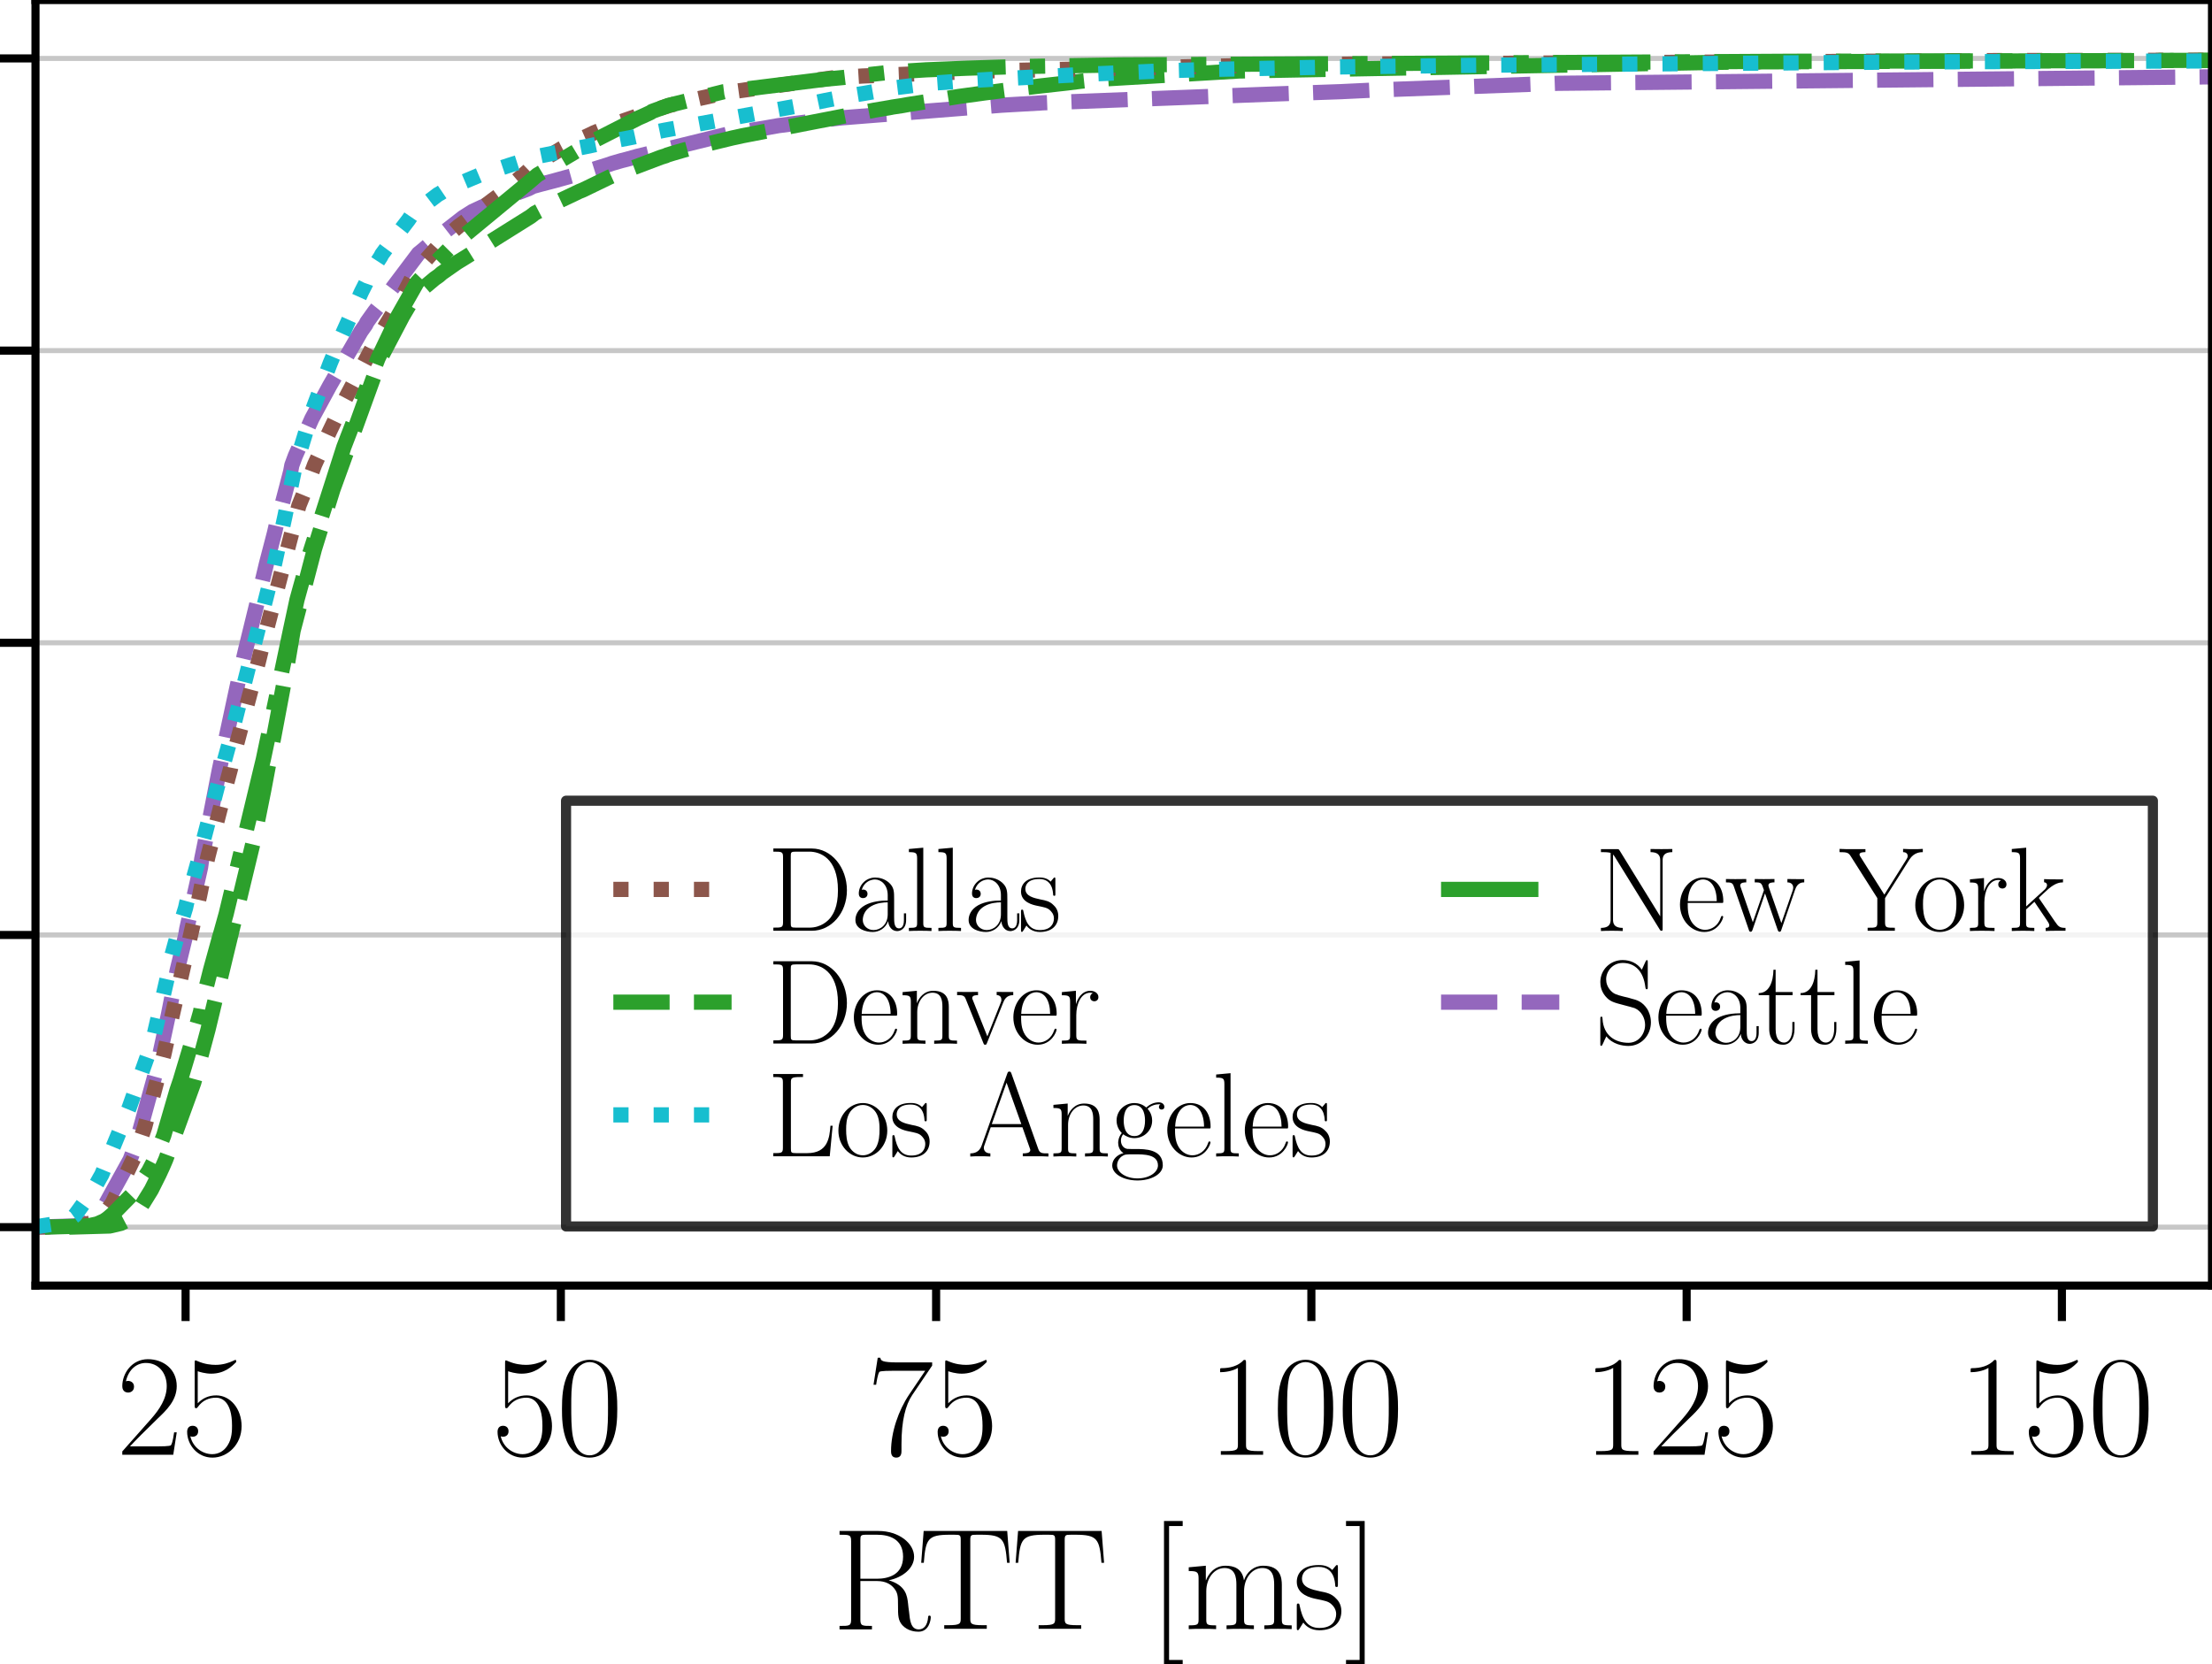 <?xml version="1.0" encoding="utf-8" standalone="no"?>
<!DOCTYPE svg PUBLIC "-//W3C//DTD SVG 1.1//EN"
  "http://www.w3.org/Graphics/SVG/1.1/DTD/svg11.dtd">
<svg xmlns:xlink="http://www.w3.org/1999/xlink" width="218.16pt" height="164.16pt" viewBox="0 0 218.16 164.16" xmlns="http://www.w3.org/2000/svg" version="1.1">
 <defs>
  <style type="text/css">*{stroke-linejoin: round; stroke-linecap: butt}</style>
 </defs>
 <g id="figure_1">
  <g id="patch_1">
   <path d="M 0 164.16 
L 218.16 164.16 
L 218.16 0 
L 0 0 
z
" style="fill: #ffffff"/>
  </g>
  <g id="axes_1">
   <g id="patch_2">
    <path d="M 3.5 126.814 
L 218.16 126.814 
L 218.16 0 
L 3.5 0 
z
" style="fill: #ffffff"/>
   </g>
   <g id="matplotlib.axis_1">
    <g id="xtick_1">
     <g id="line2d_1">
      <defs>
       <path id="mc759a41f37" d="M 0 0 
L 0 3.5 
" style="stroke: #000000; stroke-width: 0.8"/>
      </defs>
      <g>
       <use xlink:href="#mc759a41f37" x="18.304" y="126.814" style="stroke: #000000; stroke-width: 0.8"/>
      </g>
     </g>
     <g id="text_1">
      <!-- 25 -->
      <g transform="translate(11.476 143.5) scale(0.14 -0.14)">
       <defs>
        <path id="CMR17-32" d="M 2669 989 
L 2554 989 
C 2490 536 2438 459 2413 420 
C 2381 369 1920 369 1830 369 
L 602 369 
C 832 619 1280 1072 1824 1597 
C 2214 1967 2669 2402 2669 3035 
C 2669 3790 2067 4224 1395 4224 
C 691 4224 262 3604 262 3030 
C 262 2780 448 2748 525 2748 
C 589 2748 781 2787 781 3010 
C 781 3207 614 3264 525 3264 
C 486 3264 448 3258 422 3245 
C 544 3790 915 4058 1306 4058 
C 1862 4058 2227 3617 2227 3035 
C 2227 2479 1901 2000 1536 1584 
L 262 146 
L 262 0 
L 2515 0 
L 2669 989 
z
" transform="scale(0.016)"/>
        <path id="CMR17-35" d="M 730 3692 
C 794 3666 1056 3584 1325 3584 
C 1920 3584 2246 3911 2432 4100 
C 2432 4157 2432 4192 2394 4192 
C 2387 4192 2374 4192 2323 4163 
C 2099 4058 1837 3973 1517 3973 
C 1325 3973 1037 3999 723 4139 
C 653 4171 640 4171 634 4171 
C 602 4171 595 4164 595 4037 
L 595 2203 
C 595 2089 595 2057 659 2057 
C 691 2057 704 2070 736 2114 
C 941 2401 1222 2522 1542 2522 
C 1766 2522 2246 2382 2246 1289 
C 2246 1085 2246 715 2054 421 
C 1894 159 1645 25 1370 25 
C 947 25 518 320 403 814 
C 429 807 480 795 506 795 
C 589 795 749 840 749 1038 
C 749 1210 627 1280 506 1280 
C 358 1280 262 1190 262 1011 
C 262 454 704 -128 1382 -128 
C 2042 -128 2669 440 2669 1264 
C 2669 2030 2170 2624 1549 2624 
C 1222 2624 947 2503 730 2274 
L 730 3692 
z
" transform="scale(0.016)"/>
       </defs>
       <use xlink:href="#CMR17-32" transform="scale(0.996)"/>
       <use xlink:href="#CMR17-35" transform="translate(45.69 0) scale(0.996)"/>
      </g>
     </g>
    </g>
    <g id="xtick_2">
     <g id="line2d_2">
      <g>
       <use xlink:href="#mc759a41f37" x="55.314" y="126.814" style="stroke: #000000; stroke-width: 0.8"/>
      </g>
     </g>
     <g id="text_2">
      <!-- 50 -->
      <g transform="translate(48.486 143.5) scale(0.14 -0.14)">
       <defs>
        <path id="CMR17-30" d="M 2688 2025 
C 2688 2416 2682 3080 2413 3591 
C 2176 4039 1798 4198 1466 4198 
C 1158 4198 768 4058 525 3597 
C 269 3118 243 2524 243 2025 
C 243 1661 250 1106 448 619 
C 723 -39 1216 -128 1466 -128 
C 1760 -128 2208 -7 2470 600 
C 2662 1042 2688 1559 2688 2025 
z
M 1466 -26 
C 1056 -26 813 325 723 812 
C 653 1188 653 1738 653 2096 
C 653 2588 653 2997 736 3387 
C 858 3929 1216 4096 1466 4096 
C 1728 4096 2067 3923 2189 3400 
C 2272 3036 2278 2607 2278 2096 
C 2278 1680 2278 1169 2202 792 
C 2067 95 1690 -26 1466 -26 
z
" transform="scale(0.016)"/>
       </defs>
       <use xlink:href="#CMR17-35" transform="scale(0.996)"/>
       <use xlink:href="#CMR17-30" transform="translate(45.69 0) scale(0.996)"/>
      </g>
     </g>
    </g>
    <g id="xtick_3">
     <g id="line2d_3">
      <g>
       <use xlink:href="#mc759a41f37" x="92.325" y="126.814" style="stroke: #000000; stroke-width: 0.8"/>
      </g>
     </g>
     <g id="text_3">
      <!-- 75 -->
      <g transform="translate(85.496 143.5) scale(0.14 -0.14)">
       <defs>
        <path id="CMR17-37" d="M 2886 3941 
L 2886 4081 
L 1382 4081 
C 634 4081 621 4165 595 4288 
L 480 4288 
L 294 3094 
L 410 3094 
C 429 3215 474 3540 550 3661 
C 589 3712 1062 3712 1171 3712 
L 2579 3712 
L 1869 2661 
C 1395 1954 1069 999 1069 165 
C 1069 89 1069 -128 1299 -128 
C 1530 -128 1530 89 1530 171 
L 1530 465 
C 1530 1508 1709 2196 2003 2636 
L 2886 3941 
z
" transform="scale(0.016)"/>
       </defs>
       <use xlink:href="#CMR17-37" transform="scale(0.996)"/>
       <use xlink:href="#CMR17-35" transform="translate(45.69 0) scale(0.996)"/>
      </g>
     </g>
    </g>
    <g id="xtick_4">
     <g id="line2d_4">
      <g>
       <use xlink:href="#mc759a41f37" x="129.335" y="126.814" style="stroke: #000000; stroke-width: 0.8"/>
      </g>
     </g>
     <g id="text_4">
      <!-- 100 -->
      <g transform="translate(119.092 143.5) scale(0.14 -0.14)">
       <defs>
        <path id="CMR17-31" d="M 1702 4058 
C 1702 4192 1696 4192 1606 4192 
C 1357 3916 979 3827 621 3827 
C 602 3827 570 3827 563 3808 
C 557 3795 557 3782 557 3648 
C 755 3648 1088 3686 1344 3839 
L 1344 461 
C 1344 236 1331 160 781 160 
L 589 160 
L 589 0 
C 896 0 1216 0 1523 0 
C 1830 0 2150 0 2458 0 
L 2458 160 
L 2266 160 
C 1715 160 1702 230 1702 458 
L 1702 4058 
z
" transform="scale(0.016)"/>
       </defs>
       <use xlink:href="#CMR17-31" transform="scale(0.996)"/>
       <use xlink:href="#CMR17-30" transform="translate(45.69 0) scale(0.996)"/>
       <use xlink:href="#CMR17-30" transform="translate(91.381 0) scale(0.996)"/>
      </g>
     </g>
    </g>
    <g id="xtick_5">
     <g id="line2d_5">
      <g>
       <use xlink:href="#mc759a41f37" x="166.346" y="126.814" style="stroke: #000000; stroke-width: 0.8"/>
      </g>
     </g>
     <g id="text_5">
      <!-- 125 -->
      <g transform="translate(156.103 143.5) scale(0.14 -0.14)">
       <use xlink:href="#CMR17-31" transform="scale(0.996)"/>
       <use xlink:href="#CMR17-32" transform="translate(45.69 0) scale(0.996)"/>
       <use xlink:href="#CMR17-35" transform="translate(91.381 0) scale(0.996)"/>
      </g>
     </g>
    </g>
    <g id="xtick_6">
     <g id="line2d_6">
      <g>
       <use xlink:href="#mc759a41f37" x="203.356" y="126.814" style="stroke: #000000; stroke-width: 0.8"/>
      </g>
     </g>
     <g id="text_6">
      <!-- 150 -->
      <g transform="translate(193.113 143.5) scale(0.14 -0.14)">
       <use xlink:href="#CMR17-31" transform="scale(0.996)"/>
       <use xlink:href="#CMR17-35" transform="translate(45.69 0) scale(0.996)"/>
       <use xlink:href="#CMR17-30" transform="translate(91.381 0) scale(0.996)"/>
      </g>
     </g>
    </g>
    <g id="text_7">
     <!-- RTT [ms] -->
     <g transform="translate(82.057 160.673) scale(0.14 -0.14)">
      <defs>
       <path id="CMR17-52" d="M 2509 2146 
C 3117 2268 3629 2676 3629 3186 
C 3629 3785 2950 4326 2054 4326 
L 333 4326 
L 333 4160 
C 774 4160 845 4160 845 3873 
L 845 415 
C 845 128 774 128 333 128 
L 333 -26 
C 518 -26 851 -26 1050 -26 
C 1248 -26 1581 -26 1766 -26 
L 1766 128 
C 1325 128 1254 128 1254 417 
L 1254 2112 
L 2003 2112 
C 2368 2112 2573 1964 2662 1881 
C 2918 1632 2918 1459 2918 1024 
C 2918 595 2918 377 3110 160 
C 3354 -102 3680 -128 3821 -128 
C 4294 -128 4365 396 4365 503 
C 4365 540 4365 585 4307 585 
C 4256 585 4250 547 4250 522 
C 4218 112 4032 -26 3834 -26 
C 3482 -26 3443 375 3405 764 
C 3386 898 3373 993 3360 1133 
C 3322 1452 3270 1917 2509 2146 
z
M 1984 2214 
L 1254 2214 
L 1254 3913 
C 1254 4129 1267 4160 1523 4160 
L 1990 4160 
C 2522 4160 3142 3977 3142 3190 
C 3142 2372 2464 2214 1984 2214 
z
" transform="scale(0.016)"/>
       <path id="CMR17-54" d="M 3981 4326 
L 288 4326 
L 179 2918 
L 294 2918 
C 378 3976 467 4160 1453 4160 
C 1568 4160 1754 4160 1805 4154 
C 1926 4135 1926 4058 1926 3912 
L 1926 459 
C 1926 230 1907 160 1376 160 
L 1197 160 
L 1197 0 
C 1504 0 1824 0 2138 0 
C 2451 0 2771 0 3078 0 
L 3078 160 
L 2899 160 
C 2368 160 2349 230 2349 459 
L 2349 3912 
C 2349 4052 2349 4129 2464 4154 
C 2515 4160 2701 4160 2816 4160 
C 3795 4160 3891 3976 3974 2918 
L 4090 2918 
L 3981 4326 
z
" transform="scale(0.016)"/>
       <path id="CMR17-5b" d="M 1504 -1600 
L 1504 -1377 
L 902 -1377 
L 902 4544 
L 1504 4544 
L 1504 4767 
L 678 4767 
L 678 -1600 
L 1504 -1600 
z
" transform="scale(0.016)"/>
       <path id="CMR17-6d" d="M 4326 1933 
C 4326 2252 4269 2790 3507 2790 
C 3072 2790 2771 2496 2656 2151 
L 2650 2151 
C 2573 2676 2195 2790 1837 2790 
C 1331 2790 1069 2400 973 2144 
L 966 2144 
L 966 2790 
L 211 2720 
L 211 2554 
C 589 2554 646 2515 646 2208 
L 646 428 
C 646 184 621 153 211 153 
L 211 -13 
C 365 0 646 0 813 0 
C 979 0 1267 0 1421 -13 
L 1421 153 
C 1011 153 986 178 986 428 
L 986 1658 
C 986 2247 1344 2688 1792 2688 
C 2266 2688 2317 2266 2317 1958 
L 2317 428 
C 2317 184 2291 153 1882 153 
L 1882 -13 
C 2035 0 2317 0 2483 0 
C 2650 0 2938 0 3091 -13 
L 3091 153 
C 2682 153 2656 178 2656 428 
L 2656 1658 
C 2656 2247 3014 2688 3462 2688 
C 3936 2688 3987 2266 3987 1958 
L 3987 428 
C 3987 184 3962 153 3552 153 
L 3552 -13 
C 3706 0 3987 0 4154 0 
C 4320 0 4608 0 4762 -13 
L 4762 153 
C 4352 153 4326 178 4326 428 
L 4326 1933 
z
" transform="scale(0.016)"/>
       <path id="CMR17-73" d="M 1978 2697 
C 1978 2813 1971 2819 1933 2819 
C 1907 2819 1901 2813 1824 2717 
C 1805 2691 1747 2626 1728 2601 
C 1523 2819 1235 2819 1126 2819 
C 416 2819 160 2447 160 2076 
C 160 1498 813 1365 998 1325 
C 1402 1243 1542 1217 1677 1101 
C 1760 1025 1901 884 1901 654 
C 1901 384 1747 38 1158 38 
C 602 38 403 460 288 1021 
C 269 1110 269 1117 218 1117 
C 166 1117 160 1110 160 983 
L 160 63 
C 160 -51 166 -58 205 -58 
C 237 -58 243 -51 275 0 
C 314 57 410 211 448 276 
C 576 103 800 -64 1158 -64 
C 1792 -64 2131 283 2131 784 
C 2131 1112 1958 1285 1875 1362 
C 1683 1561 1459 1606 1190 1657 
C 838 1735 390 1825 390 2217 
C 390 2383 480 2737 1126 2737 
C 1811 2737 1850 2094 1862 1888 
C 1869 1856 1901 1849 1920 1849 
C 1978 1849 1978 1869 1978 1978 
L 1978 2697 
z
" transform="scale(0.016)"/>
       <path id="CMR17-5d" d="M 915 4767 
L 90 4767 
L 90 4544 
L 691 4544 
L 691 -1377 
L 90 -1377 
L 90 -1600 
L 915 -1600 
L 915 4767 
z
" transform="scale(0.016)"/>
      </defs>
      <use xlink:href="#CMR17-52" transform="scale(0.996)"/>
      <use xlink:href="#CMR17-54" transform="translate(59.984 0) scale(0.996)"/>
      <use xlink:href="#CMR17-54" transform="translate(126.494 0) scale(0.996)"/>
      <use xlink:href="#CMR17-5b" transform="translate(223.08 0) scale(0.996)"/>
      <use xlink:href="#CMR17-6d" transform="translate(247.951 0) scale(0.996)"/>
      <use xlink:href="#CMR17-73" transform="translate(324.87 0) scale(0.996)"/>
      <use xlink:href="#CMR17-5d" transform="translate(360.672 0) scale(0.996)"/>
     </g>
    </g>
   </g>
   <g id="matplotlib.axis_2">
    <g id="ytick_1">
     <g id="line2d_7">
      <path d="M 3.5 121.05 
L 218.16 121.05 
" clip-path="url(#pf88a556a66)" style="fill: none; stroke: #b0b0b0; stroke-opacity: 0.7; stroke-width: 0.5; stroke-linecap: square"/>
     </g>
     <g id="line2d_8">
      <defs>
       <path id="m66fdb7920e" d="M 0 0 
L -3.5 0 
" style="stroke: #000000; stroke-width: 0.8"/>
      </defs>
      <g>
       <use xlink:href="#m66fdb7920e" x="3.5" y="121.05" style="stroke: #000000; stroke-width: 0.8"/>
      </g>
     </g>
    </g>
    <g id="ytick_2">
     <g id="line2d_9">
      <path d="M 3.5 92.229 
L 218.16 92.229 
" clip-path="url(#pf88a556a66)" style="fill: none; stroke: #b0b0b0; stroke-opacity: 0.7; stroke-width: 0.5; stroke-linecap: square"/>
     </g>
     <g id="line2d_10">
      <g>
       <use xlink:href="#m66fdb7920e" x="3.5" y="92.229" style="stroke: #000000; stroke-width: 0.8"/>
      </g>
     </g>
    </g>
    <g id="ytick_3">
     <g id="line2d_11">
      <path d="M 3.5 63.407 
L 218.16 63.407 
" clip-path="url(#pf88a556a66)" style="fill: none; stroke: #b0b0b0; stroke-opacity: 0.7; stroke-width: 0.5; stroke-linecap: square"/>
     </g>
     <g id="line2d_12">
      <g>
       <use xlink:href="#m66fdb7920e" x="3.5" y="63.407" style="stroke: #000000; stroke-width: 0.8"/>
      </g>
     </g>
    </g>
    <g id="ytick_4">
     <g id="line2d_13">
      <path d="M 3.5 34.586 
L 218.16 34.586 
" clip-path="url(#pf88a556a66)" style="fill: none; stroke: #b0b0b0; stroke-opacity: 0.7; stroke-width: 0.5; stroke-linecap: square"/>
     </g>
     <g id="line2d_14">
      <g>
       <use xlink:href="#m66fdb7920e" x="3.5" y="34.586" style="stroke: #000000; stroke-width: 0.8"/>
      </g>
     </g>
    </g>
    <g id="ytick_5">
     <g id="line2d_15">
      <path d="M 3.5 5.764 
L 218.16 5.764 
" clip-path="url(#pf88a556a66)" style="fill: none; stroke: #b0b0b0; stroke-opacity: 0.7; stroke-width: 0.5; stroke-linecap: square"/>
     </g>
     <g id="line2d_16">
      <g>
       <use xlink:href="#m66fdb7920e" x="3.5" y="5.764" style="stroke: #000000; stroke-width: 0.8"/>
      </g>
     </g>
    </g>
   </g>
   <g id="line2d_17">
    <path d="M 3.358 121.048 
L 7.349 120.935 
L 8.345 120.738 
L 8.705 120.564 
L 9.228 120.169 
L 9.73 119.632 
L 10.359 118.883 
L 12.831 114.404 
L 13.462 112.721 
L 15.44 105.511 
L 16.616 100.064 
L 17.465 95.755 
L 18.303 92.311 
L 18.418 91.63 
L 19.783 85.548 
L 19.897 84.723 
L 20.437 82.076 
L 21.619 76.002 
L 22.214 73.191 
L 23.582 66.815 
L 24.252 63.974 
L 25.56 58.63 
L 26.27 55.644 
L 27.07 52.573 
L 27.308 51.533 
L 27.851 49.646 
L 28.666 46.525 
L 28.78 45.901 
L 29.122 44.978 
L 29.54 44.035 
L 30.754 41.302 
L 32.521 38.039 
L 35.604 32.693 
L 36.068 32.036 
L 36.183 31.795 
L 36.402 31.485 
L 36.962 30.702 
L 37.465 30.073 
L 41.27 25.021 
L 41.819 24.572 
L 42.279 24.165 
L 42.855 23.687 
L 43.884 22.844 
L 45.681 21.443 
L 46.09 21.185 
L 46.586 20.868 
L 47.553 20.417 
L 48.916 19.838 
L 49.779 19.501 
L 50.075 19.392 
L 50.65 19.175 
L 51.152 18.976 
L 52.126 18.61 
L 52.552 18.389 
L 53.332 18.174 
L 53.973 18.008 
L 54.687 17.822 
L 56.41 17.345 
L 56.897 17.192 
L 57.847 16.916 
L 59.969 16.253 
L 60.364 16.115 
L 61.316 15.839 
L 61.781 15.723 
L 62.819 15.432 
L 71.928 13.194 
L 73.384 12.957 
L 73.972 12.872 
L 75.374 12.64 
L 76.758 12.396 
L 77.999 12.232 
L 78.397 12.181 
L 81.123 11.835 
L 82.998 11.625 
L 98.779 10.377 
L 102.686 10.155 
L 102.806 10.144 
L 125.442 9.281 
L 132.293 9.04 
L 132.474 9.03 
L 135.392 8.891 
L 153.626 8.217 
L 218.175 7.58 
L 218.175 7.58 
" clip-path="url(#pf88a556a66)" style="fill: none; stroke-dasharray: 5.55,2.4; stroke-dashoffset: 0; stroke: #9467bd; stroke-width: 1.5"/>
   </g>
   <g id="line2d_18">
    <path d="M 6.819 121.05 
L 10.813 120.937 
L 11.929 120.675 
L 12.961 120.138 
L 13.861 119.103 
L 13.98 118.905 
L 14.926 117.373 
L 15.611 115.999 
L 15.703 115.814 
L 16.054 115.054 
L 16.353 114.359 
L 19.109 106.796 
L 20.519 101.55 
L 25.049 82.754 
L 26.001 77.999 
L 28.27 65.947 
L 28.911 62.198 
L 31.009 54.171 
L 32.834 48.289 
L 37.287 36.007 
L 37.585 35.234 
L 39.72 31.165 
L 40.417 29.985 
L 41.222 28.892 
L 41.696 28.475 
L 41.979 28.228 
L 42.873 27.481 
L 43.28 27.197 
L 43.566 26.944 
L 43.795 26.784 
L 45.079 25.888 
L 45.664 25.532 
L 52.349 21.344 
L 52.753 21.028 
L 54.274 20.234 
L 56.105 19.373 
L 57.113 18.89 
L 57.479 18.742 
L 58.523 18.238 
L 60.025 17.51 
L 60.225 17.419 
L 60.687 17.212 
L 65.187 15.51 
L 65.674 15.359 
L 65.794 15.296 
L 66.326 15.131 
L 67.392 14.819 
L 69.097 14.361 
L 69.436 14.285 
L 72.234 13.606 
L 72.554 13.54 
L 73.192 13.397 
L 86.26 10.865 
L 87.882 10.592 
L 87.99 10.566 
L 88.994 10.414 
L 89.536 10.315 
L 91.937 9.942 
L 92.716 9.813 
L 94.578 9.513 
L 95.44 9.396 
L 97.149 9.162 
L 98.246 9.024 
L 98.514 8.989 
L 99.725 8.83 
L 99.838 8.812 
L 101.355 8.625 
L 102.658 8.474 
L 105.193 8.192 
L 106.66 8.008 
L 107.857 7.88 
L 108.857 7.791 
L 122.179 7.003 
L 171.847 6.107 
L 218.27 5.945 
L 218.27 5.945 
" clip-path="url(#pf88a556a66)" style="fill: none; stroke-dasharray: 5.55,2.4; stroke-dashoffset: 0; stroke: #2ca02c; stroke-width: 1.5"/>
   </g>
   <g id="line2d_19">
    <path d="M 3.442 121.05 
L 7.777 120.938 
L 9.51 120.483 
L 9.793 120.299 
L 10.06 120.075 
L 11.063 118.712 
L 13.182 114.274 
L 13.861 112.462 
L 13.978 112.043 
L 14.267 111.187 
L 16.166 104.013 
L 16.609 101.988 
L 16.819 100.892 
L 19.688 88.351 
L 20.039 86.601 
L 20.506 84.499 
L 22.429 76.981 
L 22.744 75.799 
L 22.859 75.212 
L 25.486 65.272 
L 25.831 63.856 
L 29.475 49.884 
L 30.099 48.334 
L 31.031 45.831 
L 31.459 44.894 
L 31.806 44.051 
L 32.307 42.987 
L 32.507 42.549 
L 33.955 39.53 
L 36.836 34.074 
L 37.184 33.531 
L 38.022 32.119 
L 38.269 31.72 
L 38.793 30.845 
L 39.048 30.303 
L 39.498 29.555 
L 39.852 28.919 
L 40.92 26.858 
L 43.812 23.597 
L 44.386 23.065 
L 44.707 22.764 
L 45.236 22.309 
L 45.829 21.878 
L 46.431 21.416 
L 46.546 21.285 
L 48.614 19.717 
L 48.937 19.482 
L 49.199 19.289 
L 52.007 16.925 
L 52.311 16.632 
L 53.123 15.983 
L 53.414 15.813 
L 53.787 15.6 
L 55.085 14.836 
L 55.347 14.671 
L 56.126 14.266 
L 56.628 14.001 
L 57.094 13.774 
L 57.957 13.402 
L 58.597 13.093 
L 58.955 12.947 
L 59.674 12.649 
L 60.329 12.339 
L 60.773 12.166 
L 62.715 11.494 
L 62.829 11.429 
L 63.726 11.139 
L 64.156 10.976 
L 65.537 10.549 
L 66.079 10.384 
L 66.631 10.234 
L 71.183 9.223 
L 71.903 9.088 
L 82.135 7.682 
L 85.068 7.498 
L 97.468 6.996 
L 123.135 6.461 
L 127.508 6.356 
L 197.137 5.974 
L 218.233 5.939 
L 218.233 5.939 
" clip-path="url(#pf88a556a66)" style="fill: none; stroke-dasharray: 1.5,2.475; stroke-dashoffset: 0; stroke: #8c564b; stroke-width: 1.5"/>
   </g>
   <g id="line2d_20">
    <path d="M 4.416 121.05 
L 8.516 120.935 
L 8.812 120.9 
L 9.568 120.738 
L 10.252 120.44 
L 10.575 120.223 
L 10.852 119.991 
L 11.259 119.63 
L 13.111 117.736 
L 13.518 117.248 
L 14.664 115.521 
L 15.115 114.656 
L 16.149 112.019 
L 17.445 107.569 
L 17.776 106.596 
L 19.158 101.995 
L 19.783 99.794 
L 19.897 99.131 
L 20.771 95.659 
L 21.642 92.502 
L 21.823 91.888 
L 22.306 90.151 
L 25.974 74.896 
L 28.643 62.177 
L 29.287 59.176 
L 29.625 57.95 
L 30.146 56.087 
L 30.26 55.502 
L 33.905 44.119 
L 37.279 35.366 
L 39.028 31.7 
L 39.142 31.37 
L 41.138 27.85 
L 41.462 27.499 
L 41.844 27.094 
L 42.003 26.854 
L 42.305 26.549 
L 44.718 24.117 
L 52.24 17.908 
L 52.993 17.26 
L 53.6 16.896 
L 53.908 16.668 
L 54.619 16.237 
L 54.888 16.089 
L 55.313 15.86 
L 55.427 15.754 
L 57.517 14.504 
L 57.916 14.281 
L 58.44 13.95 
L 62.992 11.628 
L 63.366 11.466 
L 63.631 11.344 
L 64.195 11.079 
L 64.309 10.991 
L 64.785 10.815 
L 65.042 10.724 
L 65.432 10.587 
L 65.898 10.408 
L 71.373 9.051 
L 81.481 7.804 
L 83.142 7.648 
L 83.57 7.596 
L 88.209 7.084 
L 91.326 6.889 
L 95.404 6.726 
L 99.625 6.59 
L 100.654 6.563 
L 110.482 6.403 
L 176.714 6.042 
L 218.295 5.963 
L 218.295 5.963 
" clip-path="url(#pf88a556a66)" style="fill: none; stroke-dasharray: 9.6,2.4,1.5,2.4; stroke-dashoffset: 0; stroke: #2ca02c; stroke-width: 1.5"/>
   </g>
   <g id="line2d_21">
    <path d="M 3.499 121.017 
L 6.462 120.56 
L 7.386 119.893 
L 9.163 117.434 
L 9.812 116.264 
L 10.035 115.871 
L 12.713 109.344 
L 15.052 102.754 
L 16.822 95.052 
L 16.938 94.291 
L 17.663 91.651 
L 18.303 89.556 
L 18.418 89.02 
L 19.783 84.109 
L 19.899 83.5 
L 20.232 82.238 
L 21.567 77.112 
L 22.56 73.49 
L 27.021 55.886 
L 28.099 50.936 
L 28.56 48.651 
L 29.031 46.352 
L 29.592 44.475 
L 30.788 40.567 
L 31.116 39.672 
L 32.565 35.83 
L 33.054 34.659 
L 33.16 34.318 
L 35.649 28.796 
L 36.068 27.969 
L 36.183 27.644 
L 37.052 26.078 
L 37.548 25.318 
L 37.664 25.088 
L 38.185 24.381 
L 39.669 22.494 
L 40.284 21.69 
L 40.695 21.083 
L 43.188 19.191 
L 43.445 19.049 
L 43.702 18.875 
L 44.488 18.46 
L 47.254 17.292 
L 47.775 17.12 
L 48.195 16.961 
L 48.715 16.786 
L 49.316 16.604 
L 50.21 16.309 
L 50.638 16.173 
L 52.01 15.739 
L 52.622 15.511 
L 56.715 14.67 
L 58.139 14.393 
L 58.497 14.312 
L 59.794 14.049 
L 60.637 13.872 
L 62.135 13.586 
L 62.592 13.494 
L 63.224 13.358 
L 64.195 13.141 
L 64.308 13.1 
L 65.033 12.947 
L 65.5 12.851 
L 80.049 10.194 
L 80.258 10.149 
L 81.45 9.898 
L 84.125 9.387 
L 85.097 9.231 
L 86.082 9.062 
L 88.363 8.644 
L 90.579 8.369 
L 91.962 8.218 
L 92.43 8.171 
L 94.973 7.987 
L 98.233 7.801 
L 98.892 7.761 
L 107.123 7.331 
L 107.406 7.314 
L 115.239 6.968 
L 119.872 6.839 
L 131.477 6.611 
L 145.864 6.44 
L 146.888 6.429 
L 184.803 6.141 
L 194.923 6.083 
L 218.17 6.012 
L 218.17 6.012 
" clip-path="url(#pf88a556a66)" style="fill: none; stroke-dasharray: 1.5,2.475; stroke-dashoffset: 0; stroke: #17becf; stroke-width: 1.5"/>
   </g>
   <g id="patch_3">
    <path d="M 3.5 126.814 
L 3.5 0 
" style="fill: none; stroke: #000000; stroke-width: 0.8; stroke-linejoin: miter; stroke-linecap: square"/>
   </g>
   <g id="patch_4">
    <path d="M 218.16 126.814 
L 218.16 0 
" style="fill: none; stroke: #000000; stroke-width: 0.8; stroke-linejoin: miter; stroke-linecap: square"/>
   </g>
   <g id="patch_5">
    <path d="M 3.5 126.814 
L 218.16 126.814 
" style="fill: none; stroke: #000000; stroke-width: 0.8; stroke-linejoin: miter; stroke-linecap: square"/>
   </g>
   <g id="patch_6">
    <path d="M 3.5 0 
L 218.16 0 
" style="fill: none; stroke: #000000; stroke-width: 0.8; stroke-linejoin: miter; stroke-linecap: square"/>
   </g>
   <g id="legend_1">
    <g id="patch_7">
     <path d="M 55.826 120.983 
L 212.329 120.983 
L 212.329 78.987 
L 55.826 78.987 
z
" style="fill: #ffffff; opacity: 0.8; stroke: #000000; stroke-linejoin: miter"/>
    </g>
    <g id="line2d_22">
     <path d="M 60.491 87.733 
L 66.322 87.733 
L 72.153 87.733 
" style="fill: none; stroke-dasharray: 1.5,2.475; stroke-dashoffset: 0; stroke: #8c564b; stroke-width: 1.5"/>
    </g>
    <g id="text_8">
     <!-- Dallas -->
     <g transform="translate(75.652 91.815) scale(0.117 -0.117)">
      <defs>
       <path id="CMR17-44" d="M 333 4352 
L 333 4186 
C 774 4186 845 4186 845 3900 
L 845 452 
C 845 166 774 166 333 166 
L 333 0 
L 2368 0 
C 3398 0 4224 943 4224 2141 
C 4224 3346 3411 4352 2368 4352 
L 333 4352 
z
M 1523 166 
C 1267 166 1254 197 1254 414 
L 1254 3938 
C 1254 4155 1267 4186 1523 4186 
L 2240 4186 
C 2771 4186 3750 3874 3750 2141 
C 3750 1242 3488 879 3366 707 
C 3213 510 2848 166 2240 166 
L 1523 166 
z
" transform="scale(0.016)"/>
       <path id="CMR17-61" d="M 2304 1653 
C 2304 2072 2304 2294 2035 2543 
C 1798 2752 1523 2816 1306 2816 
C 800 2816 435 2407 435 1971 
C 435 1728 627 1728 666 1728 
C 749 1728 896 1778 896 1954 
C 896 2112 774 2181 666 2181 
C 640 2181 608 2174 589 2168 
C 723 2592 1069 2714 1293 2714 
C 1613 2714 1965 2429 1965 1885 
L 1965 1600 
C 1587 1600 1133 1549 774 1357 
C 371 1133 256 813 256 570 
C 256 77 832 -64 1171 -64 
C 1523 -64 1850 139 1990 511 
C 2003 233 2182 -18 2464 -18 
C 2598 -18 2938 70 2938 567 
L 2938 920 
L 2822 920 
L 2822 562 
C 2822 178 2650 128 2566 128 
C 2304 128 2304 458 2304 738 
L 2304 1653 
z
M 1965 870 
C 1965 317 1568 38 1216 38 
C 896 38 646 275 646 570 
C 646 761 730 1100 1101 1305 
C 1408 1478 1760 1504 1965 1504 
L 1965 870 
z
" transform="scale(0.016)"/>
       <path id="CMR17-6c" d="M 979 4396 
L 218 4326 
L 218 4160 
C 595 4160 653 4122 653 3817 
L 653 426 
C 653 184 627 153 218 153 
L 218 -13 
C 371 0 653 0 813 0 
C 979 0 1261 0 1414 -13 
L 1414 153 
C 1005 153 979 178 979 426 
L 979 4396 
z
" transform="scale(0.016)"/>
      </defs>
      <use xlink:href="#CMR17-44" transform="scale(0.996)"/>
      <use xlink:href="#CMR17-61" transform="translate(70.394 0) scale(0.996)"/>
      <use xlink:href="#CMR17-6c" transform="translate(116.084 0) scale(0.996)"/>
      <use xlink:href="#CMR17-6c" transform="translate(140.955 0) scale(0.996)"/>
      <use xlink:href="#CMR17-61" transform="translate(165.826 0) scale(0.996)"/>
      <use xlink:href="#CMR17-73" transform="translate(211.517 0) scale(0.996)"/>
     </g>
    </g>
    <g id="line2d_23">
     <path d="M 60.491 98.856 
L 66.322 98.856 
L 72.153 98.856 
" style="fill: none; stroke-dasharray: 5.55,2.4; stroke-dashoffset: 0; stroke: #2ca02c; stroke-width: 1.5"/>
    </g>
    <g id="text_9">
     <!-- Denver -->
     <g transform="translate(75.652 102.937) scale(0.117 -0.117)">
      <defs>
       <path id="CMR17-65" d="M 2438 1472 
C 2464 1498 2464 1511 2464 1576 
C 2464 2238 2118 2816 1389 2816 
C 710 2816 173 2169 173 1383 
C 173 551 781 -64 1459 -64 
C 2176 -64 2458 607 2458 740 
C 2458 784 2419 784 2406 784 
C 2362 784 2355 771 2330 696 
C 2189 265 1837 51 1504 51 
C 1229 51 954 203 781 480 
C 582 803 582 1176 582 1472 
L 2438 1472 
z
M 589 1568 
C 634 2505 1126 2714 1382 2714 
C 1818 2714 2112 2297 2118 1568 
L 589 1568 
z
" transform="scale(0.016)"/>
       <path id="CMR17-6e" d="M 2656 1933 
C 2656 2259 2592 2790 1837 2790 
C 1331 2790 1069 2400 973 2144 
L 966 2144 
L 966 2790 
L 211 2720 
L 211 2554 
C 589 2554 646 2515 646 2208 
L 646 428 
C 646 184 621 153 211 153 
L 211 -13 
C 365 0 646 0 813 0 
C 979 0 1267 0 1421 -13 
L 1421 153 
C 1011 153 986 178 986 428 
L 986 1658 
C 986 2247 1344 2688 1792 2688 
C 2266 2688 2317 2266 2317 1958 
L 2317 428 
C 2317 184 2291 153 1882 153 
L 1882 -13 
C 2035 0 2317 0 2483 0 
C 2650 0 2938 0 3091 -13 
L 3091 153 
C 2682 153 2656 178 2656 428 
L 2656 1933 
z
" transform="scale(0.016)"/>
       <path id="CMR17-76" d="M 2502 2163 
C 2560 2304 2662 2560 3034 2560 
L 3034 2726 
C 2912 2726 2752 2726 2630 2726 
C 2496 2726 2285 2726 2157 2732 
L 2157 2566 
C 2317 2553 2406 2477 2406 2311 
C 2406 2253 2406 2240 2368 2151 
L 1664 377 
L 902 2286 
C 864 2369 864 2381 864 2407 
C 864 2560 1075 2560 1171 2560 
L 1171 2732 
C 1018 2726 736 2726 576 2726 
C 403 2726 205 2726 64 2732 
L 64 2560 
C 307 2560 442 2560 518 2362 
L 1446 44 
C 1485 -51 1491 -64 1549 -64 
C 1606 -64 1613 -51 1651 44 
L 2502 2163 
z
" transform="scale(0.016)"/>
       <path id="CMR17-72" d="M 960 1497 
C 960 2112 1222 2688 1702 2688 
C 1747 2688 1792 2682 1837 2662 
C 1837 2662 1696 2617 1696 2452 
C 1696 2298 1818 2234 1914 2234 
C 1990 2234 2131 2279 2131 2458 
C 2131 2663 1926 2790 1709 2790 
C 1222 2790 1011 2317 947 2093 
L 941 2093 
L 941 2790 
L 198 2720 
L 198 2554 
C 576 2554 634 2515 634 2208 
L 634 428 
C 634 184 608 153 198 153 
L 198 -13 
C 352 0 646 0 813 0 
C 998 0 1325 0 1498 -13 
L 1498 153 
C 1037 153 960 153 960 440 
L 960 1497 
z
" transform="scale(0.016)"/>
      </defs>
      <use xlink:href="#CMR17-44" transform="scale(0.996)"/>
      <use xlink:href="#CMR17-65" transform="translate(70.394 0) scale(0.996)"/>
      <use xlink:href="#CMR17-6e" transform="translate(110.879 0) scale(0.996)"/>
      <use xlink:href="#CMR17-76" transform="translate(159.172 0) scale(0.996)"/>
      <use xlink:href="#CMR17-65" transform="translate(204.863 0) scale(0.996)"/>
      <use xlink:href="#CMR17-72" transform="translate(245.348 0) scale(0.996)"/>
     </g>
    </g>
    <g id="line2d_24">
     <path d="M 60.491 109.978 
L 66.322 109.978 
L 72.153 109.978 
" style="fill: none; stroke-dasharray: 1.5,2.475; stroke-dashoffset: 0; stroke: #17becf; stroke-width: 1.5"/>
    </g>
    <g id="text_10">
     <!-- Los Angeles -->
     <g transform="translate(75.652 114.059) scale(0.117 -0.117)">
      <defs>
       <path id="CMR17-4c" d="M 3469 1615 
L 3354 1615 
C 3302 983 3219 166 2125 166 
L 1530 166 
C 1274 166 1261 197 1261 414 
L 1261 3898 
C 1261 4129 1274 4192 1760 4192 
L 1901 4192 
L 1901 4352 
C 1638 4352 1331 4352 1069 4352 
C 870 4352 512 4352 326 4352 
L 326 4192 
C 768 4192 838 4192 838 3905 
L 838 452 
C 838 166 768 166 326 166 
L 326 0 
L 3315 0 
L 3469 1615 
z
" transform="scale(0.016)"/>
       <path id="CMR17-6f" d="M 2758 1356 
C 2758 2176 2163 2816 1466 2816 
C 768 2816 173 2176 173 1356 
C 173 551 768 -64 1466 -64 
C 2163 -64 2758 551 2758 1356 
z
M 1466 51 
C 1165 51 909 230 762 480 
C 602 767 582 1126 582 1408 
C 582 1677 595 2010 762 2298 
C 890 2509 1139 2714 1466 2714 
C 1754 2714 1997 2554 2150 2330 
C 2349 2029 2349 1607 2349 1408 
C 2349 1158 2336 775 2163 467 
C 1984 173 1709 51 1466 51 
z
" transform="scale(0.016)"/>
       <path id="CMR17-41" d="M 2323 4378 
C 2291 4461 2278 4480 2214 4480 
C 2150 4480 2138 4461 2106 4378 
L 749 566 
C 627 223 371 153 147 153 
L 147 -13 
C 262 0 518 0 640 0 
C 800 0 1056 0 1210 -13 
L 1210 153 
C 909 153 864 361 864 439 
C 864 497 877 530 890 569 
L 1229 1536 
L 2906 1536 
L 3290 442 
C 3322 365 3322 352 3322 327 
C 3322 153 3046 153 2925 153 
L 2925 0 
C 3110 0 3443 0 3642 0 
C 3808 0 4128 0 4282 -13 
L 4282 153 
C 3942 153 3827 153 3744 387 
L 2323 4378 
z
M 2067 3893 
L 2848 1702 
L 1286 1702 
L 2067 3893 
z
" transform="scale(0.016)"/>
       <path id="CMR17-67" d="M 710 1164 
C 832 1068 1043 960 1299 960 
C 1805 960 2240 1357 2240 1888 
C 2240 2054 2189 2310 1997 2509 
C 2176 2692 2438 2752 2586 2752 
C 2611 2752 2650 2752 2682 2734 
C 2656 2728 2598 2703 2598 2605 
C 2598 2527 2656 2471 2739 2471 
C 2835 2471 2886 2533 2886 2614 
C 2886 2731 2790 2854 2586 2854 
C 2330 2854 2106 2738 1926 2580 
C 1734 2753 1504 2816 1299 2816 
C 794 2816 358 2419 358 1888 
C 358 1522 570 1292 634 1228 
C 442 1004 442 743 442 711 
C 442 545 506 302 723 168 
C 390 85 128 -169 128 -486 
C 128 -943 736 -1280 1466 -1280 
C 2170 -1280 2803 -956 2803 -479 
C 2803 384 1856 384 1363 384 
C 1216 384 954 384 922 391 
C 723 423 589 602 589 826 
C 589 883 589 1024 710 1164 
z
M 1299 1068 
C 736 1068 736 1760 736 1889 
C 736 2016 736 2708 1299 2708 
C 1862 2708 1862 2016 1862 1889 
C 1862 1760 1862 1068 1299 1068 
z
M 1466 -1171 
C 826 -1171 384 -835 384 -486 
C 384 -289 493 -105 634 -4 
C 794 104 858 104 1293 104 
C 1818 104 2547 104 2547 -486 
C 2547 -835 2106 -1171 1466 -1171 
z
" transform="scale(0.016)"/>
      </defs>
      <use xlink:href="#CMR17-4c" transform="scale(0.996)"/>
      <use xlink:href="#CMR17-6f" transform="translate(57.381 0) scale(0.996)"/>
      <use xlink:href="#CMR17-73" transform="translate(103.072 0) scale(0.996)"/>
      <use xlink:href="#CMR17-41" transform="translate(168.949 0) scale(0.996)"/>
      <use xlink:href="#CMR17-6e" transform="translate(238.022 0) scale(0.996)"/>
      <use xlink:href="#CMR17-67" transform="translate(288.917 0) scale(0.996)"/>
      <use xlink:href="#CMR17-65" transform="translate(334.607 0) scale(0.996)"/>
      <use xlink:href="#CMR17-6c" transform="translate(375.093 0) scale(0.996)"/>
      <use xlink:href="#CMR17-65" transform="translate(399.964 0) scale(0.996)"/>
      <use xlink:href="#CMR17-73" transform="translate(440.45 0) scale(0.996)"/>
     </g>
    </g>
    <g id="line2d_25">
     <path d="M 142.125 87.733 
L 147.956 87.733 
L 153.787 87.733 
" style="fill: none; stroke-dasharray: 9.6,2.4,1.5,2.4; stroke-dashoffset: 0; stroke: #2ca02c; stroke-width: 1.5"/>
    </g>
    <g id="text_11">
     <!-- New York -->
     <g transform="translate(157.285 91.815) scale(0.117 -0.117)">
      <defs>
       <path id="CMR17-4e" d="M 1312 4250 
C 1267 4320 1261 4320 1139 4320 
L 326 4320 
L 326 4160 
L 448 4160 
C 704 4160 819 4129 838 4122 
L 838 610 
C 838 451 838 153 326 153 
L 326 -13 
C 474 0 742 0 902 0 
C 1062 0 1331 0 1478 -13 
L 1478 153 
C 966 153 966 451 966 610 
L 966 4033 
C 1011 3995 1011 3982 1056 3919 
L 3430 76 
C 3475 0 3494 0 3526 0 
C 3590 0 3590 19 3590 139 
L 3590 3705 
C 3590 3863 3590 4160 4102 4160 
L 4102 4326 
C 3955 4320 3686 4320 3526 4320 
C 3366 4320 3098 4320 2950 4326 
L 2950 4160 
C 3462 4160 3462 3862 3462 3703 
L 3462 763 
L 1312 4250 
z
" transform="scale(0.016)"/>
       <path id="CMR17-77" d="M 3725 2183 
C 3853 2560 4109 2560 4205 2560 
L 4205 2732 
C 4077 2732 3949 2732 3821 2732 
C 3699 2732 3424 2732 3315 2738 
L 3315 2560 
C 3514 2560 3622 2445 3622 2286 
C 3622 2241 3610 2184 3597 2140 
L 2995 407 
L 2342 2275 
C 2330 2319 2310 2370 2310 2395 
C 2310 2560 2528 2560 2630 2560 
L 2630 2738 
C 2483 2732 2214 2732 2061 2732 
C 1901 2732 1734 2732 1587 2738 
L 1587 2560 
C 1939 2560 1939 2547 2074 2149 
L 1485 451 
L 851 2281 
C 819 2363 819 2376 819 2395 
C 819 2560 1037 2560 1139 2560 
L 1139 2738 
C 986 2732 717 2732 557 2732 
C 416 2732 198 2732 64 2738 
L 64 2560 
C 346 2560 416 2541 486 2331 
L 1274 49 
C 1299 -33 1318 -52 1370 -52 
C 1414 -52 1440 -39 1472 56 
L 2131 1980 
L 2797 56 
C 2829 -39 2854 -52 2899 -52 
C 2950 -52 2970 -33 2995 50 
L 3725 2183 
z
" transform="scale(0.016)"/>
       <path id="CMR17-59" d="M 3706 3766 
C 3955 4160 4301 4160 4416 4160 
L 4416 4332 
C 4269 4319 4102 4319 3942 4319 
C 3782 4319 3526 4319 3373 4332 
L 3373 4160 
C 3533 4160 3616 4077 3616 3957 
C 3616 3881 3584 3830 3533 3747 
L 2381 1912 
L 1120 3912 
C 1075 3988 1069 3994 1069 4039 
C 1069 4160 1293 4160 1382 4160 
L 1382 4319 
C 1178 4319 864 4319 653 4319 
C 486 4319 166 4319 13 4332 
L 13 4160 
C 378 4160 480 4141 595 3958 
L 2010 1728 
L 2010 445 
C 2010 160 1939 160 1498 160 
L 1498 0 
C 1683 0 2016 0 2214 0 
C 2413 0 2752 0 2938 0 
L 2938 160 
C 2477 160 2419 160 2419 471 
L 2419 1728 
L 3706 3766 
z
" transform="scale(0.016)"/>
       <path id="CMR17-6b" d="M 1670 1673 
C 1664 1686 1632 1724 1632 1743 
C 1632 1756 2086 2171 2144 2222 
C 2509 2528 2739 2560 2906 2560 
L 2906 2733 
C 2867 2733 2854 2733 2848 2720 
L 2534 2720 
C 2355 2720 2080 2720 1907 2733 
L 1907 2566 
C 1997 2559 2061 2508 2061 2419 
C 2061 2291 1933 2170 1926 2170 
L 960 1289 
L 960 4396 
L 198 4326 
L 198 4160 
C 576 4160 634 4122 634 3817 
L 634 426 
C 634 184 608 153 198 153 
L 198 -13 
C 352 0 634 0 794 0 
C 954 0 1235 0 1389 -13 
L 1389 153 
C 979 153 954 178 954 428 
L 954 1130 
L 1395 1532 
L 2042 574 
C 2118 459 2182 369 2182 286 
C 2182 172 2067 153 1990 153 
L 1990 -13 
C 2144 0 2419 0 2579 0 
C 2694 0 2931 0 3040 0 
L 3040 153 
C 2739 153 2669 210 2477 491 
L 1670 1673 
z
" transform="scale(0.016)"/>
      </defs>
      <use xlink:href="#CMR17-4e" transform="scale(0.996)"/>
      <use xlink:href="#CMR17-65" transform="translate(69.072 0) scale(0.996)"/>
      <use xlink:href="#CMR17-77" transform="translate(109.558 0) scale(0.996)"/>
      <use xlink:href="#CMR17-59" transform="translate(206.144 0) scale(0.996)"/>
      <use xlink:href="#CMR17-6f" transform="translate(267.409 0) scale(0.996)"/>
      <use xlink:href="#CMR17-72" transform="translate(313.1 0) scale(0.996)"/>
      <use xlink:href="#CMR17-6b" transform="translate(348.38 0) scale(0.996)"/>
     </g>
    </g>
    <g id="line2d_26">
     <path d="M 142.125 98.856 
L 147.956 98.856 
L 153.787 98.856 
" style="fill: none; stroke-dasharray: 5.55,2.4; stroke-dashoffset: 0; stroke: #9467bd; stroke-width: 1.5"/>
    </g>
    <g id="text_12">
     <!-- Seattle -->
     <g transform="translate(157.285 102.937) scale(0.117 -0.117)">
      <defs>
       <path id="CMR17-53" d="M 2803 4290 
C 2803 4404 2797 4411 2758 4411 
C 2720 4411 2707 4385 2682 4328 
L 2490 3907 
C 2246 4257 1875 4416 1472 4416 
C 819 4416 294 3901 294 3253 
C 294 3056 339 2776 557 2510 
C 794 2218 1018 2167 1530 2033 
C 1722 1982 2042 1899 2106 1874 
C 2470 1722 2662 1341 2662 985 
C 2662 527 2336 38 1779 38 
C 1094 38 454 419 410 1311 
C 403 1413 397 1419 352 1419 
C 301 1419 294 1413 294 1285 
L 294 -1 
C 294 -115 301 -122 339 -122 
C 384 -122 397 -90 486 108 
C 493 127 493 140 614 381 
C 934 -39 1472 -128 1779 -128 
C 2477 -128 2970 451 2970 1124 
C 2970 1454 2848 1708 2778 1823 
C 2509 2230 2221 2306 1914 2382 
C 1869 2402 1856 2402 1498 2490 
C 1152 2579 1005 2624 845 2796 
C 666 2992 602 3196 602 3399 
C 602 3812 934 4263 1478 4263 
C 2157 4263 2579 3786 2675 2993 
C 2694 2878 2701 2872 2746 2872 
C 2803 2872 2803 2891 2803 2999 
L 2803 4290 
z
" transform="scale(0.016)"/>
       <path id="CMR17-74" d="M 966 2560 
L 1862 2560 
L 1862 2725 
L 966 2725 
L 966 3904 
L 851 3904 
C 838 3245 614 2668 70 2668 
L 70 2560 
L 627 2560 
L 627 771 
C 627 650 627 -64 1370 -64 
C 1747 -64 1965 306 1965 777 
L 1965 1140 
L 1850 1140 
L 1850 783 
C 1850 344 1677 51 1408 51 
C 1222 51 966 178 966 758 
L 966 2560 
z
" transform="scale(0.016)"/>
      </defs>
      <use xlink:href="#CMR17-53" transform="scale(0.996)"/>
      <use xlink:href="#CMR17-65" transform="translate(50.895 0) scale(0.996)"/>
      <use xlink:href="#CMR17-61" transform="translate(91.381 0) scale(0.996)"/>
      <use xlink:href="#CMR17-74" transform="translate(137.072 0) scale(0.996)"/>
      <use xlink:href="#CMR17-74" transform="translate(172.352 0) scale(0.996)"/>
      <use xlink:href="#CMR17-6c" transform="translate(207.633 0) scale(0.996)"/>
      <use xlink:href="#CMR17-65" transform="translate(232.504 0) scale(0.996)"/>
     </g>
    </g>
   </g>
  </g>
 </g>
 <defs>
  <clipPath id="pf88a556a66">
   <rect x="3.5" y="0" width="214.66" height="126.814"/>
  </clipPath>
 </defs>
</svg>
